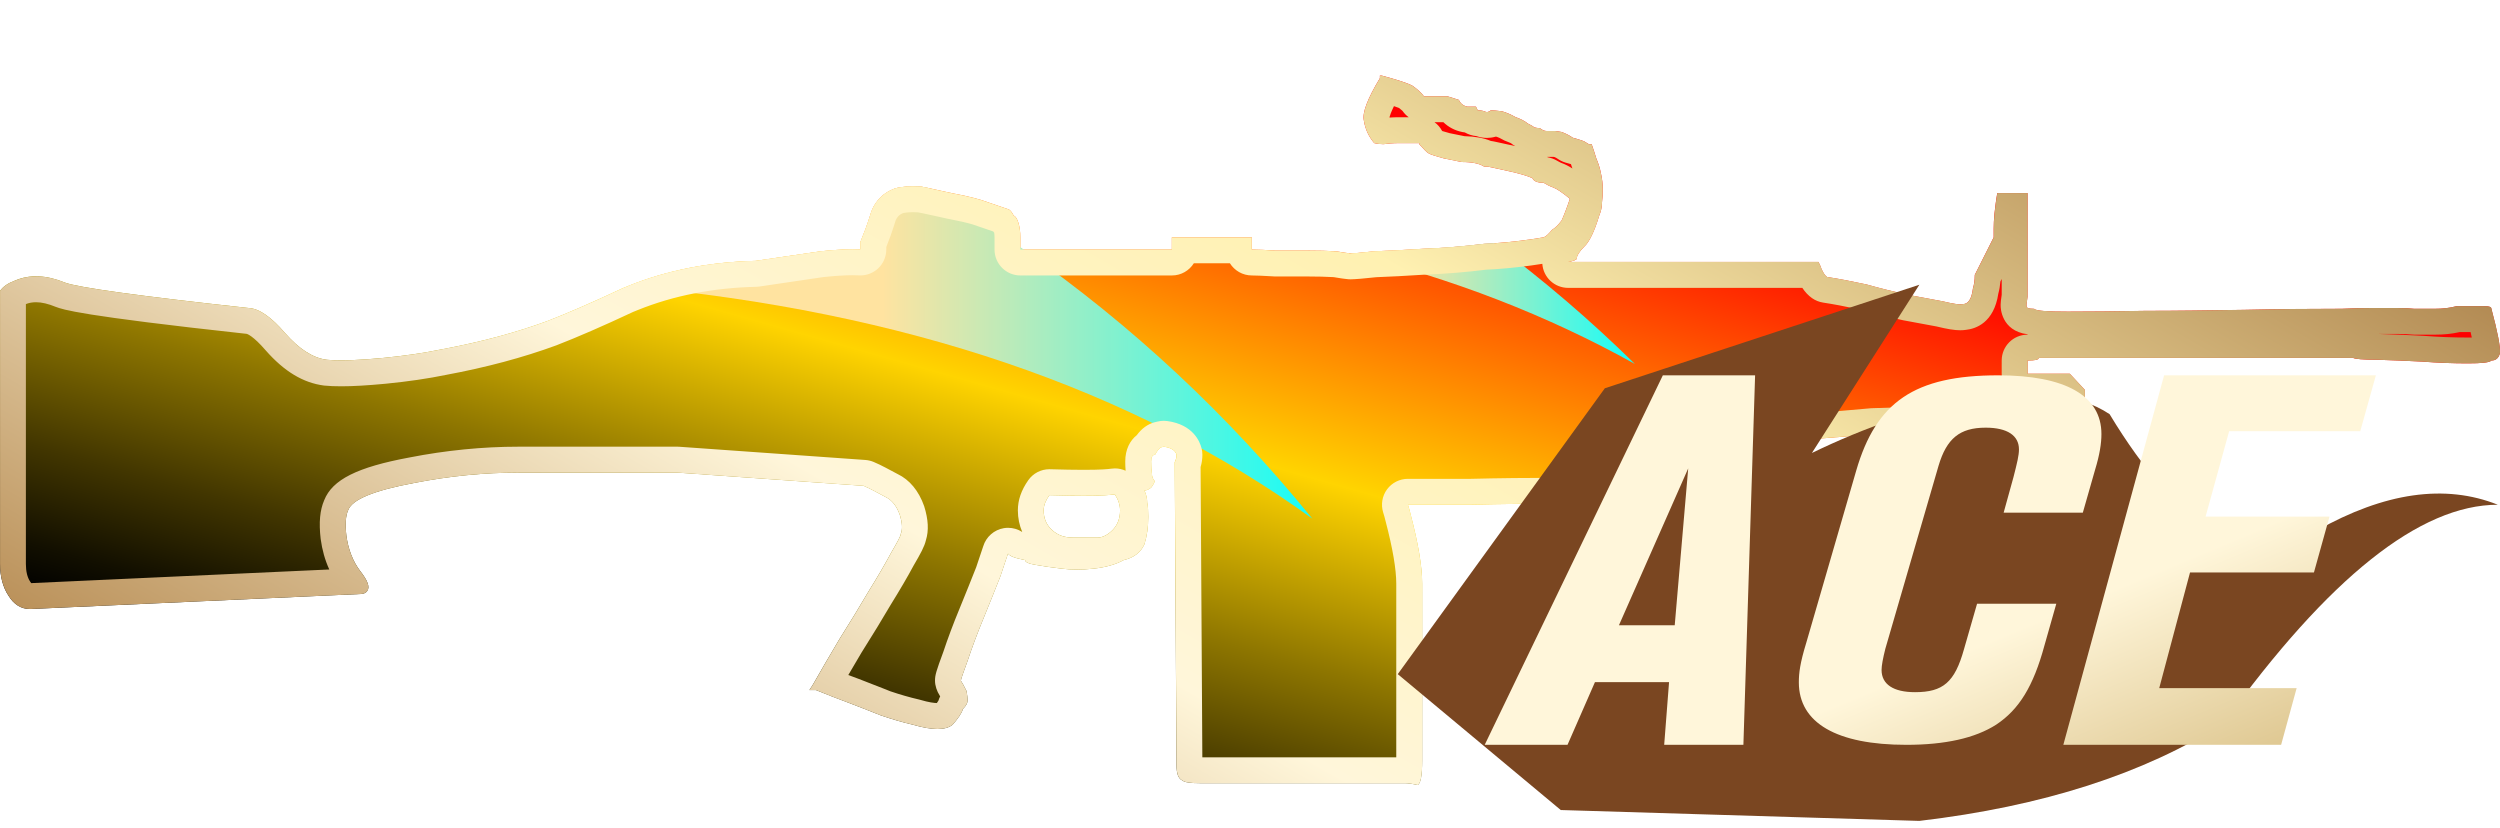 <?xml version="1.0" encoding="utf-8"?>
<!-- Generator: Adobe Illustrator 16.0.0, SVG Export Plug-In . SVG Version: 6.00 Build 0)  -->
<!DOCTYPE svg PUBLIC "-//W3C//DTD SVG 1.1//EN" "http://www.w3.org/Graphics/SVG/1.1/DTD/svg11.dtd">
<svg version="1.1" id="图层_1" xmlns="http://www.w3.org/2000/svg" xmlns:xlink="http://www.w3.org/1999/xlink" x="0px" y="0px"
	 width="96.583px" height="32px" viewBox="0 0 96.583 32" enable-background="new 0 0 96.583 32" xml:space="preserve">
<rect fill="none" width="96.583" height="32"/>
<g>
	<rect x="-0.001" fill="none" width="96.583" height="32"/>
	<g>
		<g>
			<g>
				
					<linearGradient id="SVGID_1_" gradientUnits="userSpaceOnUse" x1="-508.298" y1="29.47" x2="-509.297" y2="30.469" gradientTransform="matrix(96.579 0 0 27.417 49184.363 -806.013)">
					<stop  offset="0.251" style="stop-color:#FF0000"/>
					<stop  offset="0.522" style="stop-color:#FFD400"/>
					<stop  offset="0.533" style="stop-color:#F6CC00"/>
					<stop  offset="0.655" style="stop-color:#8E7600"/>
					<stop  offset="0.753" style="stop-color:#423600"/>
					<stop  offset="0.823" style="stop-color:#120F00"/>
					<stop  offset="0.857" style="stop-color:#000000"/>
				</linearGradient>
				<path fill="url(#SVGID_1_)" d="M96.25,11.93c0-0.07-0.08-0.1-0.25-0.1h-1.1c-0.261,0.07-0.54,0.1-0.83,0.1h-0.8
					c-0.171-0.02-0.4-0.029-0.69-0.029h-0.95c-0.38,0-0.77,0.01-1.16,0.029c-1.189,0-2.449,0.01-3.779,0.041
					c-1.36,0.02-2.631,0.039-3.82,0.039c-1.16,0.02-2.16,0.03-2.98,0.03c-0.8,0-1.239-0.03-1.31-0.11c-0.2,0-0.29-0.029-0.29-0.1
					v-0.08l0.04-0.29v-4h-1.17c-0.05,0.271-0.08,0.54-0.11,0.8c-0.02,0.221-0.029,0.41-0.029,0.58v0.33l-0.73,1.45
					c0,0.22-0.03,0.39-0.07,0.51c-0.05,0.42-0.18,0.62-0.399,0.62c-0.101,0.029-0.36-0.01-0.771-0.109
					c-0.359-0.07-0.81-0.15-1.34-0.25c-0.54-0.121-1.07-0.25-1.6-0.4c-0.561-0.12-1.07-0.221-1.53-0.29
					c-0.07-0.05-0.15-0.16-0.22-0.33c-0.021-0.07-0.061-0.16-0.11-0.25h-9.67c0.05,0,0.11-0.021,0.18-0.04
					c0.03,0,0.07-0.02,0.15-0.07c0-0.13,0.09-0.279,0.29-0.48c0.189-0.17,0.39-0.569,0.58-1.199C61.85,8.17,61.89,8,61.89,7.83
					c0.021-0.17,0.03-0.34,0.03-0.51c0-0.2-0.02-0.4-0.07-0.62c-0.04-0.22-0.109-0.41-0.18-0.58c-0.05-0.17-0.11-0.351-0.18-0.55
					h-0.11l-0.18-0.11c-0.12-0.05-0.271-0.09-0.44-0.14c-0.14-0.1-0.29-0.17-0.43-0.221c-0.13-0.02-0.21-0.039-0.26-0.039h-0.33
					c-0.07,0-0.15-0.031-0.25-0.11c-0.07,0-0.15-0.011-0.22-0.03c-0.021-0.029-0.11-0.08-0.25-0.15c-0.12-0.1-0.28-0.18-0.48-0.25
					c-0.17-0.1-0.34-0.17-0.51-0.22c-0.19-0.021-0.34-0.04-0.431-0.04c-0.079,0.07-0.159,0.09-0.26,0.04
					c-0.05-0.021-0.13-0.04-0.25-0.04l-0.069-0.14h-0.33c-0.15-0.03-0.261-0.11-0.33-0.261l-0.44-0.139h-0.91
					c-0.09-0.131-0.239-0.261-0.43-0.4c-0.17-0.1-0.57-0.23-1.2-0.4h-0.07v0.1C52.821,3.83,52.621,4.37,52.691,4.66
					c0.05,0.32,0.18,0.609,0.399,0.869c0.12,0.031,0.24,0.041,0.36,0.041c0.149-0.021,0.35-0.041,0.62-0.041h0.76V5.57
					c0.17,0.189,0.29,0.32,0.37,0.359c0.09,0.051,0.29,0.11,0.58,0.19l0.689,0.14c0.41,0,0.7,0.061,0.87,0.18h0.15
					c0.24,0.051,0.53,0.11,0.87,0.19c0.31,0.07,0.6,0.149,0.84,0.25C59.25,7,59.39,7.061,59.63,7.061C59.75,7.13,59.88,7.2,60,7.24
					c0.14,0.05,0.36,0.199,0.65,0.439c-0.12,0.36-0.23,0.641-0.32,0.84c-0.13,0.17-0.25,0.291-0.37,0.36
					c-0.14,0.17-0.25,0.271-0.33,0.29c-0.57,0.1-1.21,0.18-1.91,0.23c0-0.01,0-0.01-0.01,0c-0.12,0.01-0.24,0.01-0.37,0.02
					c-0.8,0.1-1.569,0.16-2.319,0.189c-0.761,0.051-1.4,0.08-1.931,0.101c-0.53,0.06-0.84,0.08-0.91,0.08
					c-0.02,0-0.04,0-0.069-0.011c-0.011,0-0.03-0.01-0.04,0c-0.101-0.01-0.25-0.039-0.44-0.069c-0.33-0.021-0.71-0.03-1.12-0.03
					h-1.239c-0.36-0.02-0.67-0.039-0.91-0.039V9.17h-3.09v0.471H39.42V9.17c0-0.22-0.03-0.4-0.069-0.54
					c-0.051-0.17-0.11-0.271-0.19-0.3c-0.07-0.141-0.14-0.23-0.22-0.25L37.89,7.721C37.55,7.62,37.181,7.54,36.761,7.46
					c-0.32-0.069-0.62-0.14-0.91-0.2c-0.09-0.02-0.17-0.029-0.25-0.05c-0.44-0.03-0.78,0-1.02,0.069
					c-0.27,0.101-0.48,0.24-0.65,0.441c-0.15,0.17-0.26,0.379-0.33,0.649c-0.1,0.319-0.22,0.64-0.36,0.979v0.291
					c-0.37-0.021-0.88,0-1.53,0.069c-0.68,0.101-1.36,0.2-2.04,0.3c-0.16,0.02-0.32,0.051-0.47,0.07
					c-1.77,0.04-3.42,0.359-4.93,0.97c-0.07,0.03-0.13,0.05-0.2,0.08c-1.26,0.591-2.24,1.011-2.94,1.28
					c-1.17,0.43-2.52,0.8-4.08,1.09c-0.68,0.141-1.43,0.25-2.25,0.33c-0.95,0.09-1.67,0.12-2.18,0.07
					c-0.54-0.07-1.07-0.42-1.6-1.021c-0.54-0.63-1.01-0.96-1.42-0.979c-4.22-0.461-6.58-0.791-7.09-0.98
					c-0.73-0.3-1.37-0.32-1.93-0.08c-0.27,0.1-0.46,0.23-0.58,0.4v10.55c0,0.479,0.11,0.9,0.33,1.229
					c0.21,0.341,0.49,0.511,0.83,0.511l12.76-0.58c0.12,0,0.21-0.04,0.26-0.11c0.12-0.149,0.03-0.399-0.26-0.77
					c-0.29-0.38-0.47-0.851-0.54-1.38c-0.05-0.431-0.03-0.761,0.07-0.98c0.15-0.41,0.99-0.76,2.55-1.05
					c1.38-0.271,2.72-0.4,4.03-0.4h6.15l7.18,0.51c0.12,0.051,0.25,0.11,0.38,0.181l0.47,0.25c0.25,0.12,0.43,0.35,0.55,0.689
					c0.1,0.32,0.11,0.561,0.04,0.73c0,0.08-0.13,0.32-0.37,0.729c-0.22,0.41-0.51,0.91-0.87,1.49c-0.34,0.58-0.72,1.2-1.13,1.851
					c-0.39,0.659-0.73,1.239-1.02,1.75l-0.14,0.22h0.25c0.46,0.189,0.9,0.359,1.31,0.51c0.37,0.14,0.77,0.3,1.2,0.47
					c0.44,0.15,0.85,0.271,1.24,0.36c0.75,0.22,1.26,0.22,1.53,0c0.21-0.24,0.35-0.44,0.4-0.61c0.12-0.12,0.18-0.229,0.18-0.33
					c0-0.069-0.01-0.189-0.04-0.359c-0.1-0.2-0.17-0.33-0.22-0.4c0-0.05,0.09-0.31,0.26-0.77c0.17-0.511,0.37-1.05,0.61-1.63
					c0.25-0.61,0.47-1.16,0.659-1.641c0.17-0.51,0.271-0.8,0.291-0.87c0.05,0.07,0.17,0.13,0.359,0.181
					c0.1,0.02,0.2,0.05,0.301,0.069c0,0.07,0.129,0.141,0.39,0.181c0.271,0.05,0.61,0.1,1.021,0.149c0.389,0.05,0.799,0.05,1.239,0
					c0.46-0.05,0.851-0.16,1.16-0.33c0.39-0.09,0.659-0.3,0.8-0.609c0.1-0.32,0.15-0.67,0.15-1.061c0-0.22-0.01-0.399-0.041-0.55
					c0-0.14-0.029-0.3-0.109-0.47c0.08,0,0.16-0.03,0.26-0.11c0.07-0.09,0.12-0.18,0.141-0.25c-0.07-0.07-0.11-0.17-0.11-0.29
					c-0.021-0.149-0.03-0.3-0.03-0.47s0.051-0.26,0.15-0.26c0.09-0.17,0.18-0.271,0.25-0.29c0.029-0.011,0.061-0.011,0.09-0.021
					c0.29,0.04,0.45,0.15,0.49,0.311c0,0.1-0.02,0.189-0.07,0.29l0.07,11.71c0,0.319,0.07,0.51,0.22,0.58
					c0.091,0.08,0.33,0.109,0.69,0.109h7.89c0.17,0,0.34,0.03,0.51,0.07c0.12-0.04,0.181-0.36,0.181-0.94v-6.84
					c0-0.649-0.15-1.54-0.44-2.649c-0.03-0.141-0.07-0.271-0.11-0.4h2.44c1.21-0.03,2.37-0.04,3.46-0.04h2.8
					c0.75,0,1.17,0.01,1.271,0.04c0.22,0.09,0.41,0.17,0.58,0.22c0.22,0.021,0.409,0.021,0.58,0c0.079-0.1,0.14-0.22,0.189-0.37
					c0.021-0.17,0.03-0.42,0.03-0.76V17.9c0-0.221-0.03-0.521-0.11-0.91c0.08,0,0.18,0.05,0.33,0.14c0.12,0.08,0.271,0.12,0.44,0.12
					c0.51,0.6,0.949,0.9,1.34,0.9c0.439,0,0.76-0.16,0.979-0.471c0.221-0.29,0.38-0.52,0.48-0.689c0.02,0,0.359-0.01,1.01-0.04
					c0.66-0.05,1.37-0.11,2.15-0.181l5.6-0.18c0.22,0,0.41-0.02,0.58-0.07h0.4c0.1-0.029,0.18-0.039,0.26-0.039
					c0.02,0,0.07,0.01,0.14,0.039c0.03,0.051,0.07,0.08,0.15,0.101c0.09,0.08,0.189,0.13,0.29,0.149h0.76v-1.709l-0.58-0.621h-1.63
					v-0.51c0.28,0,0.43-0.029,0.43-0.1h12.15c0.07,0.04,0.38,0.07,0.939,0.07c0.561,0.02,1.131,0.039,1.71,0.07
					c0.631,0.049,1.221,0.069,1.78,0.069c0.53,0,0.84-0.03,0.91-0.11c0.17,0,0.28-0.09,0.33-0.289
					C96.6,13.4,96.491,12.83,96.25,11.93z M42.98,20.48c-0.189,0.189-0.39,0.289-0.58,0.289h-0.949c-0.34,0-0.6-0.1-0.801-0.289
					c-0.219-0.19-0.33-0.45-0.33-0.761c0-0.2,0.08-0.39,0.221-0.59c1.27,0.04,2.12,0.03,2.529-0.03c0.131,0.2,0.201,0.41,0.201,0.62
					C43.271,20.03,43.17,20.29,42.98,20.48z"/>
			</g>
		</g>
	</g>
	<g>
		
			<linearGradient id="SVGID_2_" gradientUnits="userSpaceOnUse" x1="-843.605" y1="43.372" x2="-844.418" y2="43.372" gradientTransform="matrix(34.512 0 0 13.153 29166.982 -556.832)">
			<stop  offset="0" style="stop-color:#00FFFF"/>
			<stop  offset="0.649" style="stop-color:#FFE3A0"/>
		</linearGradient>
		<path fill="url(#SVGID_2_)" d="M39.55,9.641c-0.039-0.031-0.09-0.061-0.13-0.091c-1.149-0.81-2.34-1.569-3.57-2.29
			c-0.09-0.02-0.17-0.029-0.25-0.05c-0.44-0.03-0.78,0-1.02,0.069c-0.27,0.101-0.48,0.24-0.65,0.441
			c-0.15,0.17-0.26,0.379-0.33,0.649c-0.1,0.319-0.22,0.64-0.36,0.979v0.291c-0.37-0.021-0.88,0-1.53,0.069
			c-0.68,0.101-1.36,0.2-2.04,0.3c-0.16,0.02-0.32,0.051-0.47,0.07c-1.77,0.04-3.42,0.359-4.93,0.97
			c10.68,0.97,19.5,3.979,26.43,8.99C47.451,16.04,43.741,12.57,39.55,9.641z"/>
	</g>
	<g>
		<linearGradient id="SVGID_3_" gradientUnits="userSpaceOnUse" x1="63.857" y1="11.727" x2="52.114" y2="11.727">
			<stop  offset="0" style="stop-color:#00FFFF"/>
			<stop  offset="0.822" style="stop-color:#FFE3A0"/>
		</linearGradient>
		<path fill="url(#SVGID_3_)" d="M63.161,14.061c-3.36-1.871-7.04-3.301-11.05-4.281C52.14,9.79,52.161,9.79,52.18,9.79
			c0.07,0,0.38-0.021,0.91-0.08c0.53-0.021,1.17-0.05,1.931-0.101c0.75-0.029,1.52-0.09,2.319-0.189c0.13-0.01,0.25-0.01,0.37-0.02
			c0.01-0.01,0.01-0.01,0.01,0C59.63,10.82,61.441,12.37,63.161,14.061z"/>
	</g>
	<g>
		<g>
			<g>
				<g>
					<linearGradient id="SVGID_4_" gradientUnits="userSpaceOnUse" x1="31.655" y1="41.277" x2="60.53" y2="-8.736">
						<stop  offset="0" style="stop-color:#BB925B"/>
						<stop  offset="0.343" style="stop-color:#FFF6DA"/>
						<stop  offset="0.657" style="stop-color:#FFF1B1"/>
						<stop  offset="1" style="stop-color:#B38B54"/>
					</linearGradient>
					<path fill="url(#SVGID_4_)" d="M53.853,4.101c0.106,0.035,0.165,0.058,0.195,0.07c0.104,0.08,0.137,0.116,0.138,0.116l0,0
						c0.065,0.095,0.146,0.176,0.235,0.242h-0.351c-0.134,0-0.261,0.004-0.386,0.013c-0.001-0.006-0.002-0.011-0.003-0.017
						C53.695,4.472,53.735,4.342,53.853,4.101 M55.762,4.721c0.196,0.191,0.445,0.322,0.731,0.38
						c0.032,0.006,0.063,0.011,0.096,0.015c0.138,0.079,0.293,0.128,0.45,0.142c0.133,0.047,0.269,0.07,0.407,0.07
						c0.095,0,0.211-0.011,0.337-0.049c0.006,0.001,0.012,0.002,0.018,0.002l0.021,0.003c0.074,0.026,0.145,0.059,0.213,0.099
						c0.056,0.033,0.114,0.06,0.175,0.081c0.131,0.046,0.173,0.076,0.173,0.076l0,0c0.048,0.04,0.099,0.074,0.153,0.104
						c-0.277-0.064-0.521-0.116-0.732-0.16l-0.105-0.022c-0.034-0.007-0.069-0.013-0.104-0.017
						c-0.276-0.115-0.609-0.175-1.018-0.184l-0.563-0.114c-0.12-0.032-0.22-0.06-0.294-0.084c-0.003-0.004-0.007-0.007-0.01-0.011
						c-0.071-0.131-0.171-0.244-0.29-0.331H55.762 M60.042,6.061C60.042,6.061,60.042,6.061,60.042,6.061
						c-0.013,0-0.021,0.001-0.014,0.003l0.032,0.005c0.046,0.021,0.086,0.043,0.118,0.066c0.092,0.064,0.192,0.113,0.3,0.146
						l0.095,0.027c0.042,0.012,0.082,0.022,0.119,0.034c0.006,0.02,0.012,0.04,0.018,0.06c0.011,0.034,0.022,0.068,0.036,0.102
						c0.001,0.001,0.001,0.003,0.002,0.005c-0.154-0.098-0.295-0.167-0.432-0.216c-0.014-0.005-0.06-0.024-0.187-0.098
						c-0.101-0.058-0.217-0.098-0.335-0.118c-0.007-0.006-0.015-0.011-0.021-0.016H60.042 M35.275,8.198
						c0.059,0,0.121,0.002,0.186,0.005c0.034,0.007,0.068,0.014,0.103,0.02l0.083,0.016c0.163,0.034,0.329,0.071,0.5,0.109
						l0.428,0.095c0.456,0.087,0.765,0.157,0.993,0.225l0.803,0.274c0.012,0.016,0.024,0.031,0.037,0.046
						c0.008,0.049,0.014,0.109,0.014,0.183v0.471c0,0.553,0.447,1,1,1h5.851c0.357,0,0.672-0.188,0.849-0.471h1.393
						c0.177,0.282,0.491,0.471,0.849,0.471c0.188,0,0.424,0.014,0.694,0.028l0.162,0.009c0.018,0.002,0.036,0.002,0.054,0.002h1.239
						c0.378,0,0.717,0.009,1.008,0.025l0.129,0.021c0.134,0.022,0.243,0.04,0.327,0.048c0.005,0.001,0.01,0.001,0.014,0.001
						c0.077,0.013,0.143,0.015,0.192,0.015c0.149,0,0.534-0.032,0.985-0.082c0.53-0.021,1.167-0.051,1.895-0.1
						c0.811-0.031,1.598-0.096,2.355-0.191c0.052-0.004,0.101-0.006,0.149-0.008c0.065-0.002,0.129-0.005,0.192-0.01
						c0.012,0,0.023-0.001,0.035-0.002c0.622-0.045,1.224-0.114,1.791-0.206c0.036,0.52,0.469,0.929,0.997,0.929h9.048
						c0.107,0.163,0.232,0.296,0.374,0.396c0.128,0.09,0.274,0.149,0.429,0.173c0.385,0.058,0.829,0.142,1.438,0.271
						c0.484,0.137,1.001,0.267,1.656,0.412l0.61,0.113c0.271,0.05,0.512,0.095,0.678,0.126c0.425,0.104,0.699,0.147,0.919,0.147
						c0.078,0,0.151-0.006,0.222-0.017c0.363-0.039,1.075-0.263,1.246-1.401c0.04-0.144,0.066-0.299,0.08-0.464l0.05-0.1v0.613
						l-0.03,0.222c-0.007,0.045-0.01,0.091-0.01,0.137v0.08c0,0.042,0.013,0.953,1.034,1.084c0.007,0.002,0.013,0.004,0.02,0.006
						c-0.007,0.004-0.013,0.007-0.02,0.01c-0.55,0.003-0.994,0.449-0.994,1v0.51c0,0.553,0.447,1,1,1h1.195l0.015,0.016v0.076
						c-0.117-0.034-0.231-0.051-0.34-0.051c-0.128,0-0.254,0.013-0.38,0.039h-0.28c-0.097,0-0.193,0.014-0.286,0.042
						c-0.044,0.013-0.13,0.028-0.326,0.029l-5.6,0.18c-0.02,0-0.038,0.001-0.058,0.003c-0.775,0.07-1.48,0.13-2.107,0.178
						c-0.601,0.028-0.929,0.038-0.963,0.039c-0.354,0-0.681,0.187-0.86,0.49c-0.058,0.097-0.176,0.278-0.437,0.622
						c-0.019,0.026-0.034,0.048-0.123,0.052c-0.002,0-0.201-0.063-0.618-0.552c-0.182-0.214-0.445-0.341-0.725-0.352
						c-0.22-0.13-0.481-0.261-0.808-0.261c-0.301,0-0.585,0.135-0.775,0.368c-0.189,0.232-0.265,0.539-0.204,0.833
						c0.074,0.361,0.09,0.585,0.09,0.709v0.675l-0.001-0.001c-0.03-0.012-0.061-0.022-0.091-0.032
						c-0.209-0.063-0.451-0.082-1.559-0.082h-2.8c-1.26,0-2.399,0.013-3.46,0.04h-2.44c-0.317,0-0.616,0.15-0.805,0.406
						c-0.188,0.255-0.244,0.585-0.151,0.889c0.032,0.103,0.064,0.205,0.099,0.358c0.271,1.035,0.408,1.842,0.408,2.396v6.71h-7.492
						l-0.067-11.217c0.047-0.152,0.069-0.309,0.069-0.473c0-0.082-0.01-0.163-0.03-0.242c-0.067-0.273-0.333-0.922-1.323-1.059
						c-0.046-0.007-0.091-0.01-0.137-0.01c-0.081,0-0.162,0.01-0.24,0.029c-0.035,0.007-0.078,0.018-0.117,0.028v-0.001
						c-0.268,0.074-0.494,0.238-0.688,0.499c-0.262,0.208-0.445,0.549-0.445,1.015c0,0.124,0.004,0.243,0.014,0.359
						c-0.129-0.059-0.27-0.09-0.414-0.09c-0.049,0-0.098,0.004-0.146,0.011c-0.11,0.017-0.395,0.044-1.061,0.044
						c-0.364,0-0.795-0.008-1.291-0.023c-0.011-0.001-0.021-0.001-0.031-0.001c-0.325,0-0.631,0.158-0.818,0.425
						c-0.271,0.386-0.402,0.767-0.402,1.165c0,0.299,0.06,0.582,0.169,0.835c-0.161-0.104-0.351-0.161-0.546-0.161
						c-0.054,0-0.108,0.004-0.163,0.013c-0.376,0.062-0.687,0.335-0.798,0.7c-0.013,0.04-0.044,0.132-0.093,0.276l-0.179,0.534
						c-0.186,0.471-0.401,1.009-0.644,1.601c-0.242,0.585-0.45,1.14-0.625,1.666c-0.28,0.757-0.322,0.903-0.322,1.116
						c0,0.193,0.074,0.409,0.179,0.571c0.007,0.01,0.014,0.022,0.021,0.035c-0.027,0.05-0.049,0.104-0.067,0.165
						c-0.002,0.005-0.017,0.032-0.062,0.093c-0.099-0.002-0.3-0.023-0.641-0.124c-0.019-0.005-0.038-0.01-0.057-0.015
						c-0.349-0.08-0.722-0.188-1.097-0.315l-0.258-0.103c-0.338-0.134-0.657-0.26-0.965-0.376c-0.131-0.049-0.265-0.099-0.402-0.15
						c0.159-0.272,0.328-0.559,0.504-0.857c0.446-0.708,0.821-1.322,1.133-1.856c0.356-0.574,0.66-1.094,0.883-1.512
						c0.275-0.47,0.422-0.738,0.479-0.986c0.114-0.368,0.094-0.791-0.069-1.313c-0.211-0.599-0.568-1.021-1.023-1.239l-0.465-0.247
						c-0.16-0.086-0.318-0.159-0.465-0.222c-0.102-0.043-0.209-0.068-0.319-0.076l-7.18-0.51c-0.023-0.002-0.047-0.003-0.071-0.003
						h-6.15c-1.383,0-2.804,0.141-4.213,0.417c-2.017,0.375-2.977,0.855-3.292,1.651c-0.167,0.387-0.21,0.857-0.137,1.494
						c0.057,0.427,0.168,0.821,0.333,1.182L1.205,22.528c-0.01-0.014-0.024-0.035-0.043-0.064C1.056,22.306,1,22.073,1,21.79V11.748
						c0.123-0.049,0.251-0.072,0.392-0.072c0.216,0,0.465,0.057,0.77,0.182c0.27,0.101,0.901,0.335,7.372,1.04
						c0.002,0,0.235,0.061,0.736,0.644c0.712,0.808,1.438,1.249,2.253,1.354c0.194,0.02,0.414,0.028,0.661,0.028
						c0.449,0,1.009-0.032,1.713-0.099c0.858-0.084,1.65-0.2,2.335-0.342c1.55-0.288,2.978-0.67,4.257-1.14
						c0.789-0.304,1.828-0.756,2.976-1.295l0.061-0.024c0.046-0.018,0.092-0.036,0.118-0.048c1.38-0.558,2.921-0.859,4.578-0.896
						c0.036-0.001,0.071-0.004,0.107-0.009c0.079-0.01,0.161-0.023,0.244-0.036c0.072-0.012,0.145-0.023,0.241-0.036l2.001-0.295
						c0.443-0.047,0.823-0.071,1.128-0.071c0.087,0,0.167,0.002,0.241,0.006c0.018,0.002,0.037,0.002,0.055,0.002
						c0.255,0,0.501-0.098,0.688-0.273c0.199-0.189,0.313-0.452,0.313-0.727V9.544c0.127-0.318,0.228-0.601,0.314-0.875
						c0.005-0.016,0.01-0.032,0.014-0.049c0.036-0.141,0.081-0.203,0.126-0.254c0.036-0.043,0.084-0.088,0.196-0.135
						C34.953,8.218,35.074,8.198,35.275,8.198 M95.022,12.83h0.425c0.018,0.077,0.033,0.146,0.047,0.209
						c-0.046,0.001-0.097,0.001-0.153,0.001c-0.569,0-1.126-0.021-1.727-0.067c-0.568-0.031-1.128-0.051-1.679-0.07L91.85,12.9h0.73
						c0.312,0,0.485,0.013,0.577,0.022c0.037,0.005,0.075,0.007,0.113,0.007h0.8C94.416,12.93,94.728,12.897,95.022,12.83
						 M53.38,2.92h-0.07v0.1C52.821,3.83,52.621,4.37,52.691,4.66c0.05,0.32,0.18,0.609,0.399,0.869
						c0.12,0.031,0.24,0.041,0.36,0.041c0.149-0.021,0.35-0.041,0.62-0.041h0.76V5.57c0.17,0.189,0.29,0.32,0.37,0.359
						c0.09,0.051,0.29,0.11,0.58,0.19l0.689,0.14c0.41,0,0.7,0.061,0.87,0.18h0.15c0.24,0.051,0.53,0.11,0.87,0.19
						c0.31,0.07,0.6,0.149,0.84,0.25C59.25,7,59.39,7.061,59.63,7.061C59.75,7.13,59.88,7.2,60,7.24
						c0.14,0.05,0.36,0.199,0.65,0.439c-0.12,0.36-0.23,0.641-0.32,0.84c-0.13,0.17-0.25,0.291-0.37,0.36
						c-0.14,0.17-0.25,0.271-0.33,0.29c-0.57,0.1-1.21,0.18-1.91,0.23c0-0.005,0-0.008-0.001-0.008S57.715,9.396,57.71,9.4
						c-0.12,0.01-0.24,0.01-0.37,0.02c-0.8,0.1-1.569,0.16-2.319,0.189c-0.761,0.051-1.4,0.08-1.931,0.101
						c-0.53,0.06-0.84,0.08-0.91,0.08c-0.02,0-0.04,0-0.069-0.011c-0.007,0-0.019-0.004-0.027-0.004
						c-0.005,0-0.01,0.001-0.013,0.004c-0.101-0.01-0.25-0.039-0.44-0.069c-0.33-0.021-0.71-0.03-1.12-0.03h-1.239
						c-0.36-0.02-0.67-0.039-0.91-0.039V9.17h-3.09v0.471H39.42V9.17c0-0.22-0.03-0.4-0.069-0.54c-0.051-0.17-0.11-0.271-0.19-0.3
						c-0.07-0.141-0.14-0.23-0.22-0.25L37.89,7.721C37.55,7.62,37.181,7.54,36.761,7.46c-0.32-0.069-0.62-0.14-0.91-0.2
						c-0.09-0.02-0.17-0.029-0.25-0.05c-0.115-0.008-0.224-0.012-0.326-0.012c-0.286,0-0.518,0.03-0.694,0.081
						c-0.27,0.101-0.48,0.24-0.65,0.441c-0.15,0.17-0.26,0.379-0.33,0.649c-0.1,0.319-0.22,0.64-0.36,0.979v0.291
						c-0.09-0.005-0.189-0.008-0.296-0.008c-0.332,0-0.743,0.024-1.234,0.077c-0.68,0.101-1.36,0.2-2.04,0.3
						c-0.16,0.02-0.32,0.051-0.47,0.07c-1.77,0.04-3.42,0.359-4.93,0.97c-0.07,0.03-0.13,0.05-0.2,0.08
						c-1.26,0.591-2.24,1.011-2.94,1.28c-1.17,0.43-2.52,0.8-4.08,1.09c-0.68,0.141-1.43,0.25-2.25,0.33
						c-0.642,0.061-1.178,0.094-1.616,0.094c-0.21,0-0.398-0.007-0.563-0.023c-0.54-0.07-1.07-0.42-1.6-1.021
						c-0.54-0.63-1.01-0.96-1.42-0.979c-4.22-0.461-6.58-0.791-7.09-0.98c-0.399-0.164-0.771-0.244-1.118-0.244
						c-0.288,0-0.558,0.055-0.812,0.164c-0.27,0.1-0.46,0.23-0.58,0.4v10.55c0,0.479,0.11,0.9,0.33,1.229
						c0.21,0.341,0.49,0.511,0.83,0.511l12.76-0.58c0.12,0,0.21-0.04,0.26-0.11c0.12-0.149,0.03-0.399-0.26-0.77
						c-0.29-0.38-0.47-0.851-0.54-1.38c-0.05-0.431-0.03-0.761,0.07-0.98c0.15-0.41,0.99-0.76,2.55-1.05
						c1.38-0.271,2.72-0.4,4.03-0.4h6.15l7.18,0.51c0.12,0.051,0.25,0.11,0.38,0.181l0.47,0.25c0.25,0.12,0.43,0.35,0.55,0.689
						c0.1,0.32,0.11,0.561,0.04,0.73c0,0.08-0.13,0.32-0.37,0.729c-0.22,0.41-0.51,0.91-0.87,1.49c-0.34,0.58-0.72,1.2-1.13,1.851
						c-0.39,0.659-0.73,1.239-1.02,1.75l-0.14,0.22h0.25c0.46,0.189,0.9,0.359,1.31,0.51c0.37,0.14,0.77,0.3,1.2,0.47
						c0.44,0.15,0.85,0.271,1.24,0.36c0.375,0.109,0.69,0.165,0.945,0.165c0.255,0,0.45-0.056,0.585-0.165
						c0.21-0.24,0.35-0.44,0.4-0.61c0.12-0.12,0.18-0.229,0.18-0.33c0-0.069-0.01-0.189-0.04-0.359c-0.1-0.2-0.17-0.33-0.22-0.4
						c0-0.05,0.09-0.31,0.26-0.77c0.17-0.511,0.37-1.05,0.61-1.63c0.25-0.61,0.47-1.16,0.659-1.641c0.17-0.51,0.271-0.8,0.291-0.87
						c0.05,0.07,0.17,0.13,0.359,0.181c0.1,0.02,0.2,0.05,0.301,0.069c0,0.07,0.129,0.141,0.39,0.181
						c0.271,0.05,0.61,0.1,1.021,0.149c0.194,0.024,0.395,0.037,0.601,0.037s0.419-0.013,0.639-0.037
						c0.46-0.05,0.851-0.16,1.16-0.33c0.39-0.09,0.659-0.3,0.8-0.609c0.1-0.32,0.15-0.67,0.15-1.061c0-0.22-0.01-0.399-0.041-0.55
						c0-0.14-0.029-0.3-0.109-0.47c0.08,0,0.16-0.03,0.26-0.11c0.07-0.09,0.12-0.18,0.141-0.25c-0.07-0.07-0.11-0.17-0.11-0.29
						c-0.021-0.149-0.03-0.3-0.03-0.47s0.051-0.26,0.15-0.26c0.09-0.17,0.18-0.271,0.25-0.29c0.029-0.011,0.061-0.011,0.09-0.021
						c0.29,0.04,0.45,0.15,0.49,0.311c0,0.1-0.02,0.189-0.07,0.29l0.07,11.71c0,0.319,0.07,0.51,0.22,0.58
						c0.091,0.08,0.33,0.109,0.69,0.109h7.89c0.17,0,0.34,0.03,0.51,0.07c0.12-0.04,0.181-0.36,0.181-0.94v-6.84
						c0-0.649-0.15-1.54-0.44-2.649c-0.03-0.141-0.07-0.271-0.11-0.4h2.44c1.21-0.03,2.37-0.04,3.46-0.04h2.8
						c0.75,0,1.17,0.01,1.271,0.04c0.22,0.09,0.41,0.17,0.58,0.22c0.109,0.011,0.212,0.016,0.309,0.016
						c0.096,0,0.186-0.005,0.271-0.016c0.079-0.1,0.14-0.22,0.189-0.37c0.021-0.17,0.03-0.42,0.03-0.76V17.9
						c0-0.221-0.03-0.521-0.11-0.91c0.08,0,0.18,0.05,0.33,0.14c0.12,0.08,0.271,0.12,0.44,0.12c0.51,0.6,0.949,0.9,1.34,0.9
						c0.439,0,0.76-0.16,0.979-0.471c0.221-0.29,0.38-0.52,0.48-0.689c0.02,0,0.359-0.01,1.01-0.04c0.66-0.05,1.37-0.11,2.15-0.181
						l5.6-0.18c0.22,0,0.41-0.02,0.58-0.07h0.4c0.1-0.029,0.18-0.039,0.26-0.039c0.02,0,0.07,0.01,0.14,0.039
						c0.03,0.051,0.07,0.08,0.15,0.101c0.09,0.08,0.189,0.13,0.29,0.149h0.76v-1.709l-0.58-0.621h-1.63v-0.51
						c0.28,0,0.43-0.029,0.43-0.1h12.15c0.07,0.04,0.38,0.07,0.939,0.07c0.561,0.02,1.131,0.039,1.71,0.07
						c0.631,0.049,1.221,0.069,1.78,0.069c0.53,0,0.84-0.03,0.91-0.11c0.17,0,0.28-0.09,0.33-0.289c0.02-0.24-0.09-0.811-0.33-1.711
						c0-0.07-0.08-0.1-0.25-0.1h-1.1c-0.261,0.07-0.54,0.1-0.83,0.1h-0.8c-0.171-0.02-0.4-0.029-0.69-0.029h-0.95
						c-0.38,0-0.77,0.01-1.16,0.029c-1.189,0-2.449,0.01-3.779,0.041c-1.36,0.02-2.631,0.039-3.82,0.039
						c-1.16,0.02-2.16,0.03-2.98,0.03c-0.8,0-1.239-0.03-1.31-0.11c-0.2,0-0.29-0.029-0.29-0.1v-0.08l0.04-0.29v-4h-1.17
						c-0.05,0.271-0.08,0.54-0.11,0.8c-0.02,0.221-0.029,0.41-0.029,0.58v0.33l-0.73,1.45c0,0.22-0.03,0.39-0.07,0.51
						c-0.05,0.42-0.18,0.62-0.399,0.62c-0.021,0.006-0.051,0.01-0.088,0.01c-0.133,0-0.361-0.041-0.683-0.119
						c-0.359-0.07-0.81-0.15-1.34-0.25c-0.54-0.121-1.07-0.25-1.6-0.4c-0.561-0.12-1.07-0.221-1.53-0.29
						c-0.07-0.05-0.15-0.16-0.22-0.33c-0.021-0.07-0.061-0.16-0.11-0.25h-9.67c0.05,0,0.11-0.021,0.18-0.04
						c0.03,0,0.07-0.02,0.15-0.07c0-0.13,0.09-0.279,0.29-0.48c0.189-0.17,0.39-0.569,0.58-1.199C61.85,8.17,61.89,8,61.89,7.83
						c0.021-0.17,0.03-0.34,0.03-0.51c0-0.2-0.02-0.4-0.07-0.62c-0.04-0.22-0.109-0.41-0.18-0.58c-0.05-0.17-0.11-0.351-0.18-0.55
						h-0.11l-0.18-0.11c-0.12-0.05-0.271-0.09-0.44-0.14c-0.14-0.1-0.29-0.17-0.43-0.221c-0.13-0.02-0.21-0.039-0.26-0.039h-0.33
						c-0.07,0-0.15-0.031-0.25-0.11c-0.07,0-0.15-0.011-0.22-0.03c-0.021-0.029-0.11-0.08-0.25-0.15c-0.12-0.1-0.28-0.18-0.48-0.25
						c-0.17-0.1-0.34-0.17-0.51-0.22c-0.19-0.021-0.34-0.04-0.431-0.04c-0.049,0.044-0.099,0.067-0.153,0.067
						c-0.033,0-0.068-0.009-0.106-0.027c-0.05-0.021-0.13-0.04-0.25-0.04l-0.069-0.14h-0.33c-0.15-0.03-0.261-0.11-0.33-0.261
						l-0.44-0.139h-0.91c-0.09-0.131-0.239-0.261-0.43-0.4C54.411,3.221,54.01,3.09,53.38,2.92L53.38,2.92z M41.863,19.154
						c0.558,0,0.962-0.019,1.207-0.055c0.131,0.2,0.201,0.41,0.201,0.62c0,0.311-0.101,0.57-0.291,0.761
						c-0.189,0.189-0.39,0.289-0.58,0.289h-0.949c-0.34,0-0.6-0.1-0.801-0.289c-0.219-0.19-0.33-0.45-0.33-0.761
						c0-0.2,0.08-0.39,0.221-0.59C41.048,19.146,41.49,19.154,41.863,19.154L41.863,19.154z"/>
				</g>
			</g>
		</g>
	</g>
</g>
<g>
	<g>
		<path fill="#7A4621" d="M54,26.044l6.297,5.25l13.854,0.42c4.759-0.56,8.677-1.819,11.757-3.778
			C89.965,22.313,93.497,19.5,96.5,19.5c-2.039-0.813-4.373-0.48-7,1c-2.629,1.48-5.295-0.02-8-4.5
			c-2.521-1.679-7.457-0.462-11.5,1.5l4.151-6.5L62,15L54,26.044z"/>
	</g>
</g>
<g>
	
		<linearGradient id="SVGID_5_" gradientUnits="userSpaceOnUse" x1="-499.921" y1="56.705" x2="-498.922" y2="57.706" gradientTransform="matrix(34.428 0 0 14.275 17269.682 -794.418)">
		<stop  offset="0.607" style="stop-color:#FFF6DA"/>
		<stop  offset="1" style="stop-color:#D6BB7E"/>
	</linearGradient>
	<path fill="url(#SVGID_5_)" d="M67.805,14.5h-3.564l-6.882,14.275h3.199l1.06-2.422h2.863l-0.188,2.422h3.06L67.805,14.5z
		 M65.221,18.095L64.7,24.157h-2.156L65.221,18.095z M81.185,16.77c0-1.481-1.386-2.27-3.993-2.27c-3.23,0-4.709,1.03-5.48,3.68
		l-1.93,6.652c-0.24,0.781-0.287,1.168-0.287,1.529c0,1.566,1.455,2.414,4.156,2.414c1.486,0,2.654-0.256,3.471-0.781
		c0.881-0.584,1.434-1.482,1.86-3.051l0.46-1.62h-3.061l-0.506,1.759c-0.357,1.279-0.81,1.659-1.892,1.659
		c-0.833,0-1.292-0.302-1.292-0.859c0-0.171,0.055-0.459,0.146-0.819l2.056-7.071c0.313-1.05,0.817-1.47,1.821-1.47
		c0.832,0,1.285,0.302,1.285,0.84c0,0.229-0.07,0.519-0.211,1.068l-0.381,1.377h3.059l0.476-1.666
		C81.116,17.57,81.185,17.131,81.185,16.77z M91.788,14.5h-8.182l-3.893,14.275h8.414l0.6-2.191h-5.309l1.19-4.468h4.787
		l0.601-2.158h-4.787l0.91-3.3h5.066L91.788,14.5z"/>
</g>
</svg>
